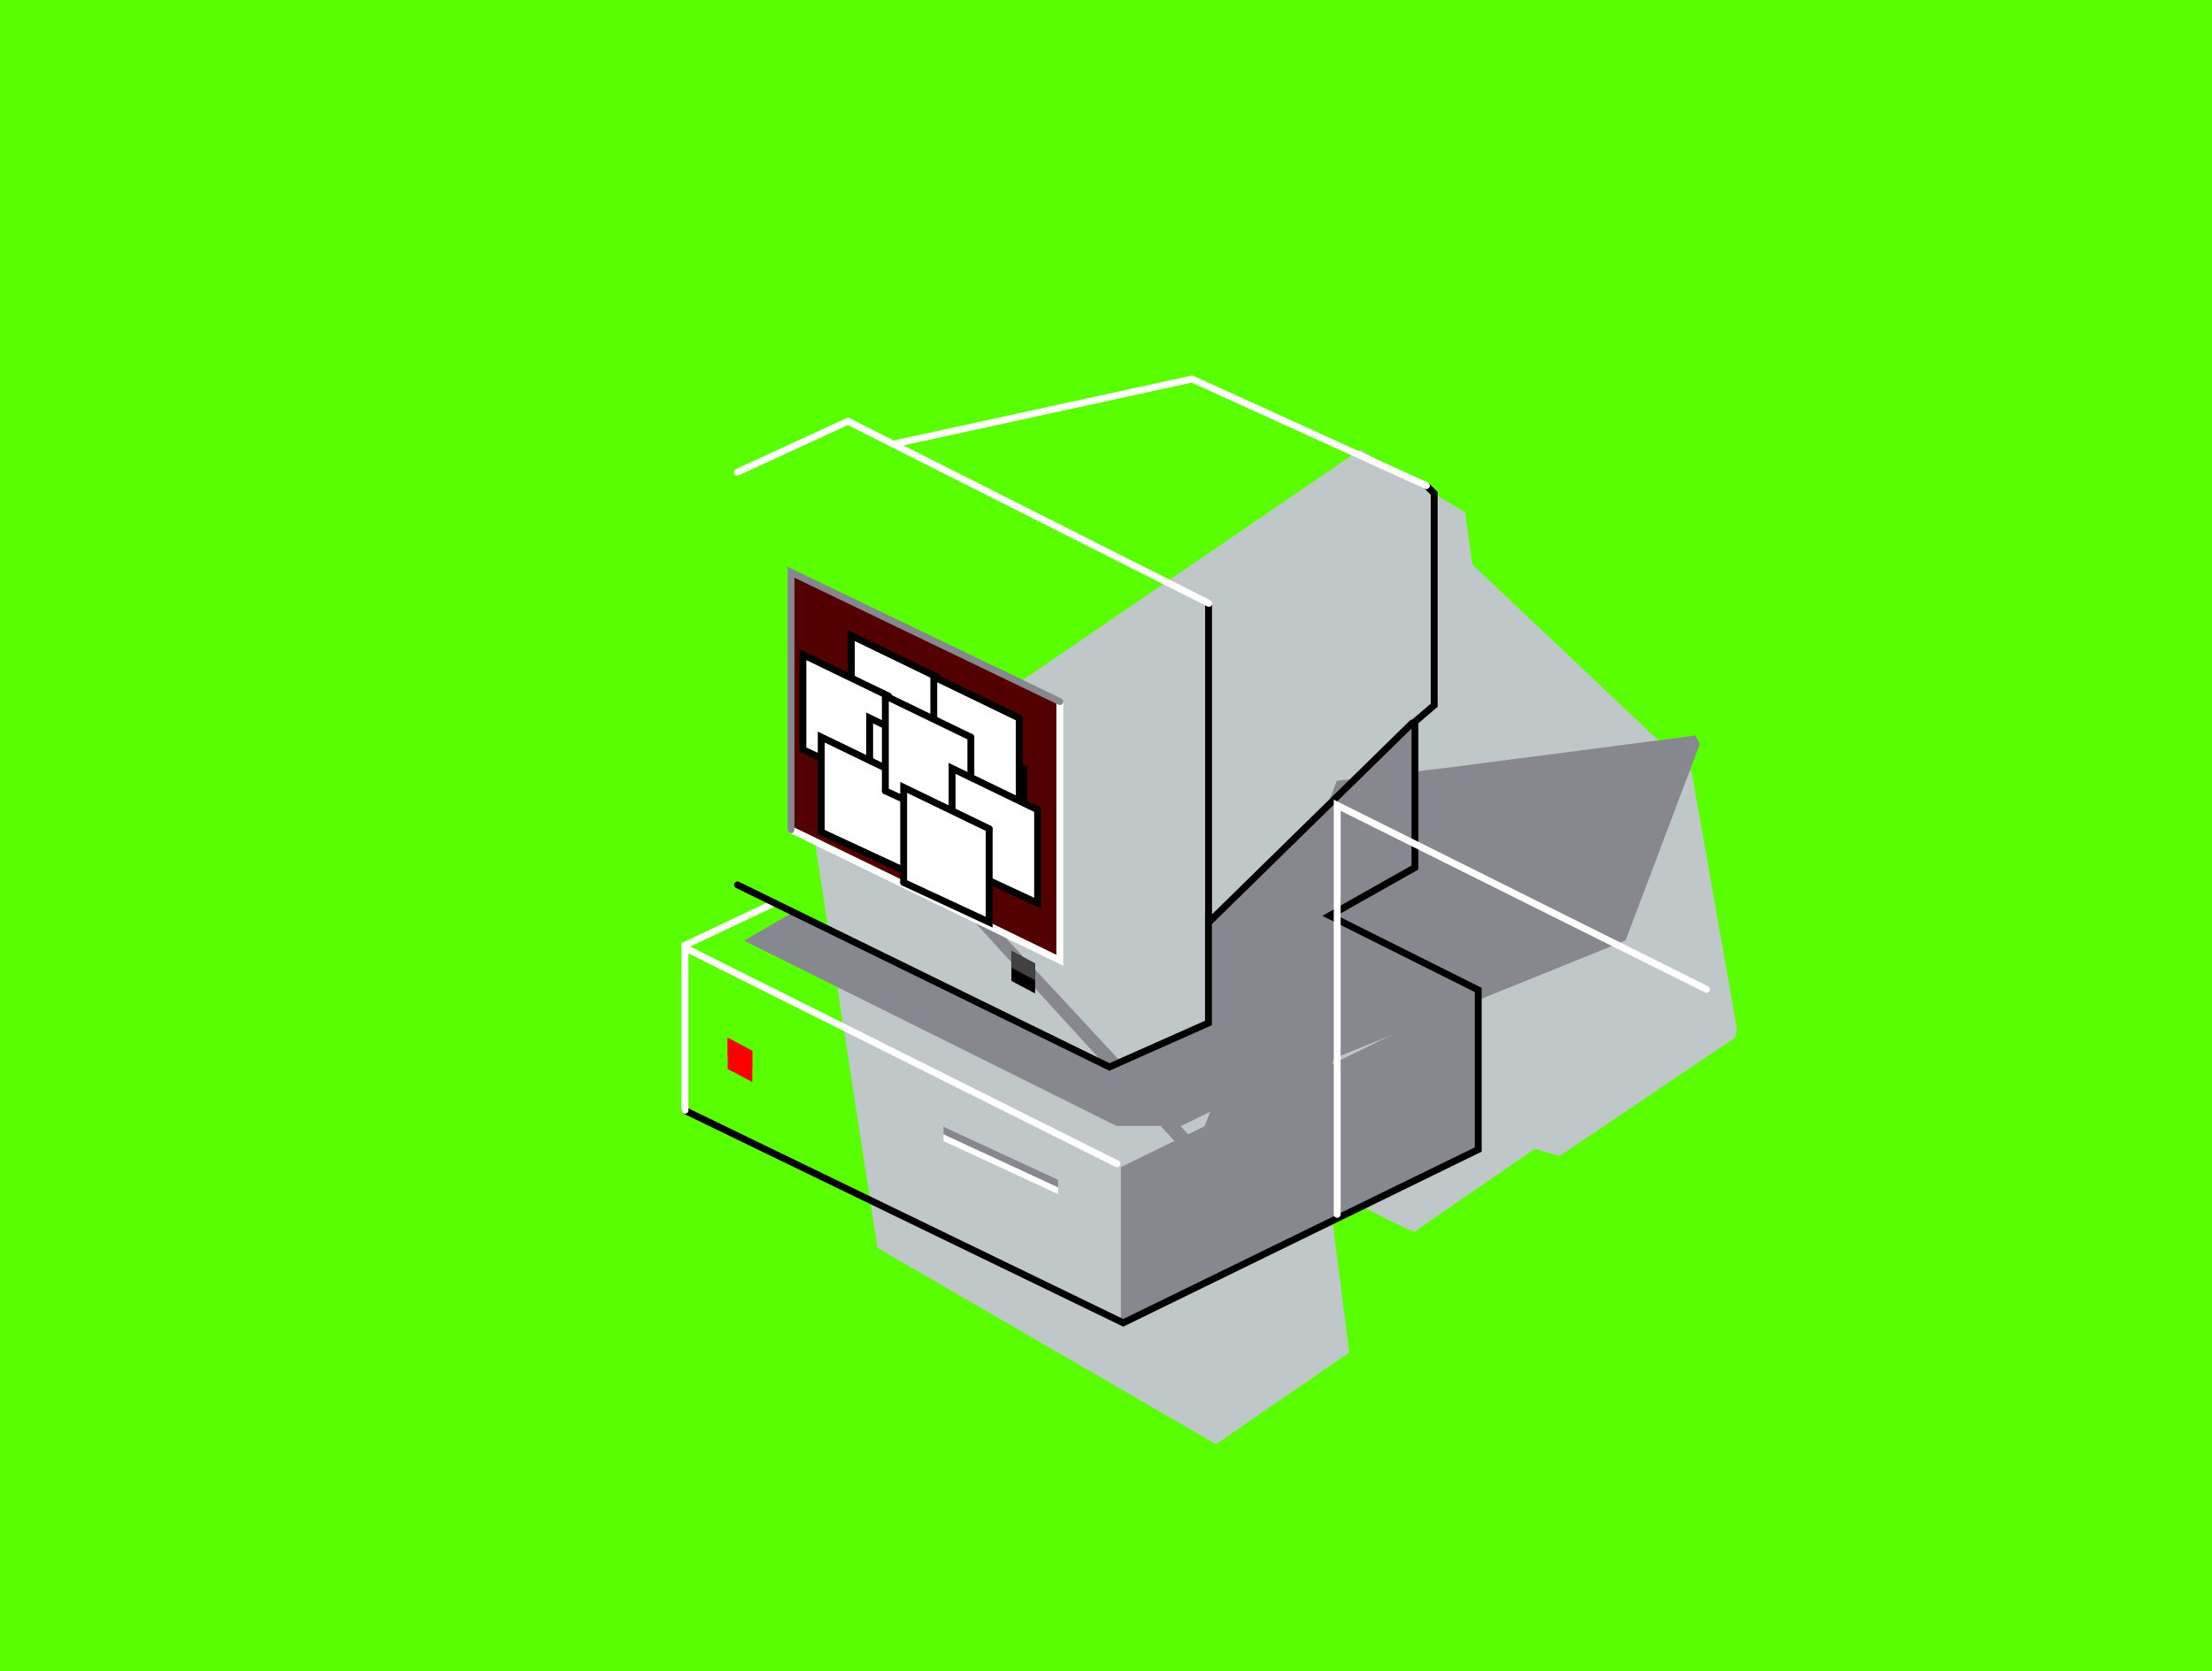 <svg version="1.1" xmlns="http://www.w3.org/2000/svg" xmlns:xlink="http://www.w3.org/1999/xlink" width="483" height="365" viewBox="0,0,483,365"><g transform="translate(1.5,2.5)"><g data-paper-data="{&quot;isPaintingLayer&quot;:true}" fill-rule="nonzero" stroke-linejoin="miter" stroke-miterlimit="10" stroke-dasharray="" stroke-dashoffset="0" style="mix-blend-mode: normal"><path d="M-1.5,362.5v-365h483v365z" fill="#59ff00" stroke="none" stroke-width="0" stroke-linecap="butt"/><path d="M173.895,164.826l29.468,-20.11l18.719,10.712l-1.083,-8.83l74.527,-50.91l22.884,13.723l1.607,11.389l47.847,45.276l9.878,55.933l-0.377,2.115l-38.323,25.848l-5.412,-1.554c0,0 -26.059,17.854 -25.991,17.945c1.243,1.639 -19.075,-9.237 -19.075,-9.237l4.536,35.767l-29.086,20.024l-73.908,-42.88z" fill="#c0c7c8" stroke="#000000" stroke-width="0" stroke-linecap="butt"/><path d="M241.012,230.417l21.46,-9.538v-22.229l44.931,-43.492l-0.087,31.589l-18.32,10.775l29.953,15.274l-62.52,30.612h-14.138l-81.328,-40.47l10.766,-6.226z" fill="#87888f" stroke="#000000" stroke-width="0" stroke-linecap="round"/><path d="M167.479,194.762l-19.487,9.221" fill="none" stroke="#ffffff" stroke-width="1.5" stroke-linecap="round"/><path d="M314.781,165.139l53.929,-7l0.957,1.866l-16.22,42.897l-63.587,25.738l-8.064,20.99l-23.378,1.077l-1.717,-2.06l-58.794,-64.484l0.981,-2.512l61.123,65.82l30.398,-79.457z" fill="#87888f" stroke="#ff0000" stroke-width="0" stroke-linecap="round"/><path d="M243.256,286.367v-33.971l77.922,-38.03v33.971z" fill="#87888f" stroke="none" stroke-width="0" stroke-linecap="butt"/><path d="M171.41,178.736l-0.121,-56.152l58.502,28.191l0.161,56.418z" fill="#530000" stroke="#000000" stroke-width="0" stroke-linecap="butt"/><path d="M310.163,103.753l1.502,1.502v46.266l-4.206,3.605v31.845l-18.627,10.515l32.446,16.223v34.85l-77.511,37.854l-95.708,-46.382" fill="none" stroke="#000000" stroke-width="1.5" stroke-linecap="round"/><path d="M306.858,155.426l-44.464,43.562v-69.7" fill="none" stroke="#000000" stroke-width="1.5" stroke-linecap="round"/><path d="M262.375,197.186v23.734l-21.631,9.614l-81.2,-39.771" fill="none" stroke="#000000" stroke-width="1.5" stroke-linecap="round"/><path d="M148.071,239.986v-35.474l94.335,47.167" fill="none" stroke="#ffffff" stroke-width="1.5" stroke-linecap="round"/><path d="M290.484,262.721v-89.355l80.631,40.206" fill="none" stroke="#ffffff" stroke-width="1.5" stroke-linecap="round"/><path d="M159.513,100.629l24.138,-11.126l78.812,39.777" fill="none" stroke="#ffffff" stroke-width="1.5" stroke-linecap="round"/><path d="M193.844,94.431l64.946,-14.156l51.164,23.288" fill="none" stroke="#ffffff" stroke-width="1.5" stroke-linecap="round"/><path d="M230.148,257.757l-26.043,-12.059z" fill="none" stroke="#ffffff" stroke-width="1.5" stroke-linecap="round"/><path d="M230.106,256.267l-26.043,-12.059z" fill="none" stroke="#87888f" stroke-width="1.5" stroke-linecap="round"/><path d="M229.914,150.924v56.309l-58.723,-28.54" fill="none" stroke="#ffffff" stroke-width="1.5" stroke-linecap="round"/><path d="M171.22,178.728v-56.25l58.693,28.252" fill="none" stroke="#87888f" stroke-width="1.5" stroke-linecap="round"/><g stroke="none" stroke-width="0" stroke-linecap="butt"><path d="M219.344,211.738v-6.546l5.176,2.74v6.546z" data-paper-data="{&quot;origPos&quot;:null}" fill="#000000"/><path d="M219.343,208.858v-3.676l5.176,2.74v3.676z" data-paper-data="{&quot;origPos&quot;:null}" fill="#414141"/></g><g fill="#ff0000" stroke="none" stroke-width="0" stroke-linecap="butt"><path d="M157.391,230.973v-6.809l5.384,2.85v6.809z" data-paper-data="{&quot;origPos&quot;:null}"/><path d="M157.39,227.977v-3.824l5.384,2.85v3.824z" data-paper-data="{&quot;origPos&quot;:null}"/></g><path d="M201.808,249.225v-7.422h2.711v7.422z" fill="#c0c7c8" stroke="none" stroke-width="0" stroke-linecap="butt"/><path d="M229.54,259.892v-5.378h2.578v5.378z" fill="#c0c7c8" stroke="none" stroke-width="0" stroke-linecap="butt"/><g fill="#ffffff"><g><path d="M195.156,168.972v-20.456l18.954,8.798v20.313z" data-paper-data="{&quot;origPos&quot;:null}" stroke="none" stroke-width="0" stroke-linecap="butt"/><path d="M195.393,169.075v-20.76l18.66,9.029" data-paper-data="{&quot;origPos&quot;:null}" stroke="#000000" stroke-width="1.5" stroke-linecap="round"/><path d="M214.065,157.377v20.372l-18.663,-8.675" data-paper-data="{&quot;origPos&quot;:null}" stroke="#000000" stroke-width="1.5" stroke-linecap="round"/></g><path d="M184.581,173.131v-20.456l18.954,8.798v20.313z" data-paper-data="{&quot;origPos&quot;:null}" stroke="none" stroke-width="0" stroke-linecap="butt"/><path d="M184.666,157.405v-4.863l18.956,8.92v4.677z" data-paper-data="{&quot;origPos&quot;:null}" stroke="none" stroke-width="0" stroke-linecap="butt"/><path d="M184.819,173.234v-20.76l18.66,9.029" data-paper-data="{&quot;origPos&quot;:null}" stroke="#000000" stroke-width="1.5" stroke-linecap="round"/><path d="M203.49,161.535v20.372l-18.663,-8.675" data-paper-data="{&quot;origPos&quot;:null}" stroke="#000000" stroke-width="1.5" stroke-linecap="round"/><path d="M188.25,168.615v-2.003h2.003v2.003z" data-paper-data="{&quot;origPos&quot;:null}" stroke="none" stroke-width="0" stroke-linecap="butt"/><path d="M190.249,170.687v-4.079h2.097v4.079z" data-paper-data="{&quot;origPos&quot;:null}" stroke="none" stroke-width="0" stroke-linecap="butt"/><path d="M196.449,172.72v-4.079h2.097v4.079z" data-paper-data="{&quot;origPos&quot;:null}" stroke="none" stroke-width="0" stroke-linecap="butt"/></g><g fill="#ffffff"><g><path d="M184.156,156.972v-20.456l18.954,8.798v20.313z" data-paper-data="{&quot;origPos&quot;:null}" stroke="none" stroke-width="0" stroke-linecap="butt"/><path d="M184.393,157.075v-20.76l18.66,9.029" data-paper-data="{&quot;origPos&quot;:null}" stroke="#000000" stroke-width="1.5" stroke-linecap="round"/><path d="M203.065,145.377v20.372l-18.663,-8.675" data-paper-data="{&quot;origPos&quot;:null}" stroke="#000000" stroke-width="1.5" stroke-linecap="round"/></g><path d="M173.581,161.131v-20.456l18.954,8.798v20.313z" data-paper-data="{&quot;origPos&quot;:null}" stroke="none" stroke-width="0" stroke-linecap="butt"/><path d="M173.666,145.405v-4.863l18.956,8.92v4.677z" data-paper-data="{&quot;origPos&quot;:null}" stroke="none" stroke-width="0" stroke-linecap="butt"/><path d="M173.819,161.234v-20.76l18.66,9.029" data-paper-data="{&quot;origPos&quot;:null}" stroke="#000000" stroke-width="1.5" stroke-linecap="round"/><path d="M192.49,149.535v20.372l-18.663,-8.675" data-paper-data="{&quot;origPos&quot;:null}" stroke="#000000" stroke-width="1.5" stroke-linecap="round"/><path d="M177.25,156.615v-2.003h2.003v2.003z" data-paper-data="{&quot;origPos&quot;:null}" stroke="none" stroke-width="0" stroke-linecap="butt"/><path d="M179.249,158.687v-4.079h2.097v4.079z" data-paper-data="{&quot;origPos&quot;:null}" stroke="none" stroke-width="0" stroke-linecap="butt"/><path d="M185.449,160.72v-4.079h2.097v4.079z" data-paper-data="{&quot;origPos&quot;:null}" stroke="none" stroke-width="0" stroke-linecap="butt"/></g><g fill="#ffffff"><g><path d="M203.156,176.972v-20.456l18.954,8.798v20.313z" data-paper-data="{&quot;origPos&quot;:null}" stroke="none" stroke-width="0" stroke-linecap="butt"/><path d="M203.393,177.075v-20.76l18.66,9.029" data-paper-data="{&quot;origPos&quot;:null}" stroke="#000000" stroke-width="1.5" stroke-linecap="round"/><path d="M222.065,165.377v20.372l-18.663,-8.675" data-paper-data="{&quot;origPos&quot;:null}" stroke="#000000" stroke-width="1.5" stroke-linecap="round"/></g><path d="M192.581,181.131v-20.456l18.954,8.798v20.313z" data-paper-data="{&quot;origPos&quot;:null}" stroke="none" stroke-width="0" stroke-linecap="butt"/><path d="M192.666,165.405v-4.863l18.956,8.92v4.677z" data-paper-data="{&quot;origPos&quot;:null}" stroke="none" stroke-width="0" stroke-linecap="butt"/><path d="M192.819,181.234v-20.76l18.66,9.029" data-paper-data="{&quot;origPos&quot;:null}" stroke="#000000" stroke-width="1.5" stroke-linecap="round"/><path d="M211.49,169.535v20.372l-18.663,-8.675" data-paper-data="{&quot;origPos&quot;:null}" stroke="#000000" stroke-width="1.5" stroke-linecap="round"/><path d="M196.25,176.615v-2.003h2.003v2.003z" data-paper-data="{&quot;origPos&quot;:null}" stroke="none" stroke-width="0" stroke-linecap="butt"/><path d="M198.249,178.687v-4.079h2.097v4.079z" data-paper-data="{&quot;origPos&quot;:null}" stroke="none" stroke-width="0" stroke-linecap="butt"/><path d="M204.449,180.72v-4.079h2.097v4.079z" data-paper-data="{&quot;origPos&quot;:null}" stroke="none" stroke-width="0" stroke-linecap="butt"/></g><g fill="#ffffff"><g><path d="M188.156,174.972v-20.456l18.954,8.798v20.313z" data-paper-data="{&quot;origPos&quot;:null}" stroke="none" stroke-width="0" stroke-linecap="butt"/><path d="M188.393,175.075v-20.76l18.66,9.029" data-paper-data="{&quot;origPos&quot;:null}" stroke="#000000" stroke-width="1.5" stroke-linecap="round"/><path d="M207.065,163.377v20.372l-18.663,-8.675" data-paper-data="{&quot;origPos&quot;:null}" stroke="#000000" stroke-width="1.5" stroke-linecap="round"/></g><path d="M177.581,179.131v-20.456l18.954,8.798v20.313z" data-paper-data="{&quot;origPos&quot;:null}" stroke="none" stroke-width="0" stroke-linecap="butt"/><path d="M177.666,163.405v-4.863l18.956,8.92v4.677z" data-paper-data="{&quot;origPos&quot;:null}" stroke="none" stroke-width="0" stroke-linecap="butt"/><path d="M177.819,179.234v-20.76l18.66,9.029" data-paper-data="{&quot;origPos&quot;:null}" stroke="#000000" stroke-width="1.5" stroke-linecap="round"/><path d="M196.49,167.535v20.372l-18.663,-8.675" data-paper-data="{&quot;origPos&quot;:null}" stroke="#000000" stroke-width="1.5" stroke-linecap="round"/><path d="M181.25,174.615v-2.003h2.003v2.003z" data-paper-data="{&quot;origPos&quot;:null}" stroke="none" stroke-width="0" stroke-linecap="butt"/><path d="M183.249,176.687v-4.079h2.097v4.079z" data-paper-data="{&quot;origPos&quot;:null}" stroke="none" stroke-width="0" stroke-linecap="butt"/><path d="M189.449,178.72v-4.079h2.097v4.079z" data-paper-data="{&quot;origPos&quot;:null}" stroke="none" stroke-width="0" stroke-linecap="butt"/></g><g fill="#ffffff"><g><path d="M202.156,165.972v-20.456l18.954,8.798v20.313z" data-paper-data="{&quot;origPos&quot;:null}" stroke="none" stroke-width="0" stroke-linecap="butt"/><path d="M202.393,166.075v-20.76l18.66,9.029" data-paper-data="{&quot;origPos&quot;:null}" stroke="#000000" stroke-width="1.5" stroke-linecap="round"/><path d="M221.065,154.377v20.372l-18.663,-8.675" data-paper-data="{&quot;origPos&quot;:null}" stroke="#000000" stroke-width="1.5" stroke-linecap="round"/></g><path d="M191.581,170.131v-20.456l18.954,8.798v20.313z" data-paper-data="{&quot;origPos&quot;:null}" stroke="none" stroke-width="0" stroke-linecap="butt"/><path d="M191.666,154.405v-4.863l18.956,8.92v4.677z" data-paper-data="{&quot;origPos&quot;:null}" stroke="none" stroke-width="0" stroke-linecap="butt"/><path d="M191.819,170.234v-20.76l18.66,9.029" data-paper-data="{&quot;origPos&quot;:null}" stroke="#000000" stroke-width="1.5" stroke-linecap="round"/><path d="M210.49,158.535v20.372l-18.663,-8.675" data-paper-data="{&quot;origPos&quot;:null}" stroke="#000000" stroke-width="1.5" stroke-linecap="round"/><path d="M195.25,165.615v-2.003h2.003v2.003z" data-paper-data="{&quot;origPos&quot;:null}" stroke="none" stroke-width="0" stroke-linecap="butt"/><path d="M197.249,167.687v-4.079h2.097v4.079z" data-paper-data="{&quot;origPos&quot;:null}" stroke="none" stroke-width="0" stroke-linecap="butt"/><path d="M203.449,169.72v-4.079h2.097v4.079z" data-paper-data="{&quot;origPos&quot;:null}" stroke="none" stroke-width="0" stroke-linecap="butt"/></g><g fill="#ffffff"><g><path d="M206.156,185.972v-20.456l18.954,8.798v20.313z" data-paper-data="{&quot;origPos&quot;:null}" stroke="none" stroke-width="0" stroke-linecap="butt"/><path d="M206.393,186.075v-20.76l18.66,9.029" data-paper-data="{&quot;origPos&quot;:null}" stroke="#000000" stroke-width="1.5" stroke-linecap="round"/><path d="M225.065,174.377v20.372l-18.663,-8.675" data-paper-data="{&quot;origPos&quot;:null}" stroke="#000000" stroke-width="1.5" stroke-linecap="round"/></g><path d="M195.581,190.131v-20.456l18.954,8.798v20.313z" data-paper-data="{&quot;origPos&quot;:null}" stroke="none" stroke-width="0" stroke-linecap="butt"/><path d="M195.666,174.405v-4.863l18.956,8.92v4.677z" data-paper-data="{&quot;origPos&quot;:null}" stroke="none" stroke-width="0" stroke-linecap="butt"/><path d="M195.819,190.234v-20.76l18.66,9.029" data-paper-data="{&quot;origPos&quot;:null}" stroke="#000000" stroke-width="1.5" stroke-linecap="round"/><path d="M214.49,178.535v20.372l-18.663,-8.675" data-paper-data="{&quot;origPos&quot;:null}" stroke="#000000" stroke-width="1.5" stroke-linecap="round"/><path d="M199.25,185.615v-2.003h2.003v2.003z" data-paper-data="{&quot;origPos&quot;:null}" stroke="none" stroke-width="0" stroke-linecap="butt"/><path d="M201.249,187.687v-4.079h2.097v4.079z" data-paper-data="{&quot;origPos&quot;:null}" stroke="none" stroke-width="0" stroke-linecap="butt"/><path d="M207.449,189.72v-4.079h2.097v4.079z" data-paper-data="{&quot;origPos&quot;:null}" stroke="none" stroke-width="0" stroke-linecap="butt"/></g></g></g></svg>
